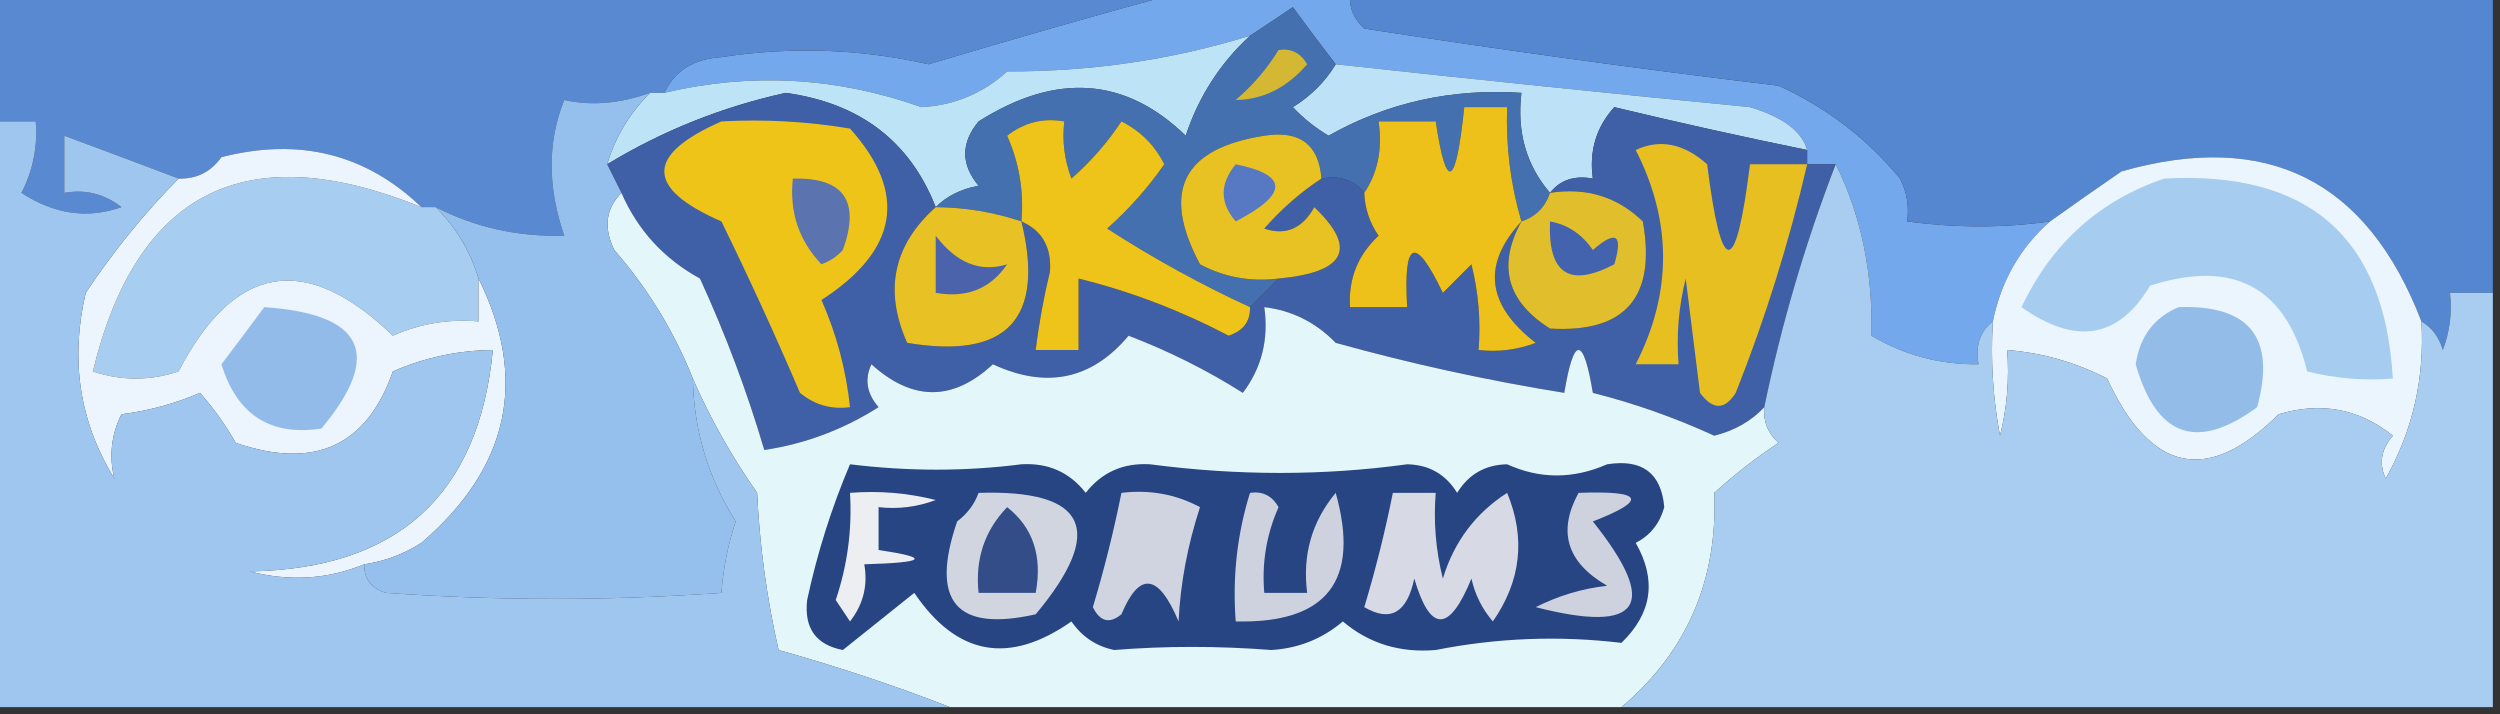 <?xml version="1.0" encoding="UTF-8"?>
<!DOCTYPE svg PUBLIC "-//W3C//DTD SVG 1.1//EN" "http://www.w3.org/Graphics/SVG/1.1/DTD/svg11.dtd">
<svg xmlns="http://www.w3.org/2000/svg" version="1.1" width="175px" height="50px" style="shape-rendering:geometricPrecision; text-rendering:geometricPrecision; image-rendering:optimizeQuality; fill-rule:evenodd; clip-rule:evenodd" xmlns:xlink="http://www.w3.org/1999/xlink">
<rect width="100%" height="100%" fill="#333333" stroke="none"/>
<g><path style="opacity:1" fill="#74a8ed" d="M 82.5,-0.5 C 86.5,-0.5 90.5,-0.5 94.5,-0.5C 94.414,0.496 94.748,1.329 95.5,2C 105.113,3.497 114.78,4.831 124.5,6C 127.838,7.516 130.672,9.683 133,12.5C 133.483,13.448 133.649,14.448 133.5,15.5C 136.936,15.962 140.269,15.962 143.5,15.5C 141.412,17.336 140.079,19.669 139.5,22.5C 138.596,23.209 138.263,24.209 138.5,25.5C 135.801,25.534 133.301,24.867 131,23.5C 131.102,19.044 130.268,15.044 128.5,11.5C 127.833,11.5 127.167,11.5 126.5,11.5C 126.5,11.167 126.5,10.833 126.5,10.5C 126.134,9.191 124.801,8.191 122.5,7.5C 112.713,6.541 103.047,5.541 93.5,4.5C 92.521,3.235 91.521,1.901 90.5,0.5C 89.482,1.193 88.482,1.859 87.5,2.5C 82.072,4.182 76.405,5.015 70.5,5C 68.791,6.545 66.791,7.378 64.5,7.5C 58.567,5.394 52.567,5.06 46.5,6.5C 47.23,4.955 48.563,4.122 50.5,4C 55.375,3.247 60.208,3.414 65,4.5C 71.045,2.689 76.878,1.022 82.5,-0.5 Z"/></g>
<g><path style="opacity:1" fill="#bde1f6" d="M 93.5,4.5 C 103.047,5.541 112.713,6.541 122.5,7.5C 124.801,8.191 126.134,9.191 126.5,10.5C 121.959,9.572 117.459,8.572 113,7.5C 111.731,8.905 111.231,10.571 111.5,12.5C 110.209,12.263 109.209,12.596 108.5,13.5C 106.837,11.562 106.171,9.228 106.5,6.5C 101.622,6.174 97.122,7.174 93,9.5C 92.075,8.953 91.242,8.287 90.5,7.5C 91.77,6.712 92.77,5.712 93.5,4.5 Z"/></g>
<g><path style="opacity:1" fill="#598ad1" d="M -0.5,-0.5 C 27.167,-0.5 54.833,-0.5 82.5,-0.5C 76.878,1.022 71.045,2.689 65,4.5C 60.208,3.414 55.375,3.247 50.5,4C 48.563,4.122 47.23,4.955 46.5,6.5C 46.167,6.5 45.833,6.5 45.5,6.5C 43.387,7.256 41.387,7.423 39.5,7C 38.319,9.915 38.319,13.082 39.5,16.5C 36.261,16.587 33.261,15.921 30.5,14.5C 30.167,14.5 29.833,14.5 29.5,14.5C 25.616,10.774 20.949,9.607 15.5,11C 14.756,12.039 13.756,12.539 12.5,12.5C 9.876,11.506 7.21,10.506 4.5,9.5C 4.5,10.833 4.5,12.167 4.5,13.5C 5.978,13.238 7.311,13.571 8.5,14.5C 6.129,15.337 3.796,15.003 1.5,13.5C 2.309,11.929 2.643,10.262 2.5,8.5C 1.5,8.5 0.5,8.5 -0.5,8.5C -0.5,5.5 -0.5,2.5 -0.5,-0.5 Z"/></g>
<g><path style="opacity:1" fill="#bde4f6" d="M 87.5,2.5 C 85.404,4.433 83.904,6.767 83,9.5C 78.764,5.393 73.93,5.06 68.5,8.5C 67.253,10.006 67.253,11.506 68.5,13C 67.263,13.232 66.263,13.732 65.5,14.5C 63.693,9.885 60.193,7.218 55,6.5C 50.538,7.483 46.371,9.15 42.5,11.5C 43.075,9.589 44.075,7.922 45.5,6.5C 45.833,6.5 46.167,6.5 46.5,6.5C 52.567,5.06 58.567,5.394 64.5,7.5C 66.791,7.378 68.791,6.545 70.5,5C 76.405,5.015 82.072,4.182 87.5,2.5 Z"/></g>
<g><path style="opacity:1" fill="#5487d0" d="M 94.5,-0.5 C 121.167,-0.5 147.833,-0.5 174.5,-0.5C 174.5,6.5 174.5,13.5 174.5,20.5C 173.5,20.5 172.5,20.5 171.5,20.5C 171.657,21.873 171.49,23.207 171,24.5C 170.722,23.584 170.222,22.918 169.5,22.5C 165.695,12.598 158.695,9.098 148.5,12C 146.767,13.189 145.1,14.356 143.5,15.5C 140.269,15.962 136.936,15.962 133.5,15.5C 133.649,14.448 133.483,13.448 133,12.5C 130.672,9.683 127.838,7.516 124.5,6C 114.78,4.831 105.113,3.497 95.5,2C 94.748,1.329 94.414,0.496 94.5,-0.5 Z"/></g>
<g><path style="opacity:1" fill="#4470af" d="M 93.5,4.5 C 92.77,5.712 91.77,6.712 90.5,7.5C 91.242,8.287 92.075,8.953 93,9.5C 97.122,7.174 101.622,6.174 106.5,6.5C 106.171,9.228 106.837,11.562 108.5,13.5C 108.167,14.5 107.5,15.167 106.5,15.5C 105.735,12.904 105.401,10.237 105.5,7.5C 104.5,7.5 103.5,7.5 102.5,7.5C 101.912,13.146 101.246,13.479 100.5,8.5C 99.167,8.5 97.833,8.5 96.5,8.5C 96.784,10.415 96.451,12.081 95.5,13.5C 94.791,12.596 93.791,12.263 92.5,12.5C 92.315,10.11 90.982,9.11 88.5,9.5C 82.771,10.394 81.271,13.394 84,18.5C 85.7,19.406 87.533,19.739 89.5,19.5C 88.833,20.167 88.167,20.833 87.5,21.5C 84.074,19.924 80.74,18.091 77.5,16C 79.019,14.649 80.352,13.149 81.5,11.5C 80.833,10.167 79.833,9.167 78.5,8.5C 77.52,9.981 76.353,11.315 75,12.5C 74.51,11.207 74.343,9.873 74.5,8.5C 73.022,8.238 71.689,8.571 70.5,9.5C 71.348,11.409 71.682,13.409 71.5,15.5C 69.565,14.851 67.565,14.517 65.5,14.5C 66.263,13.732 67.263,13.232 68.5,13C 67.253,11.506 67.253,10.006 68.5,8.5C 73.93,5.06 78.764,5.393 83,9.5C 83.904,6.767 85.404,4.433 87.5,2.5C 88.482,1.859 89.482,1.193 90.5,0.5C 91.521,1.901 92.521,3.235 93.5,4.5 Z"/></g>
<g><path style="opacity:1" fill="#d4b833" d="M 89.5,3.5 C 90.376,3.369 91.043,3.702 91.5,4.5C 90.084,6.139 88.417,6.973 86.5,7C 87.71,5.961 88.71,4.794 89.5,3.5 Z"/></g>
<g><path style="opacity:1" fill="#a7cef1" d="M 29.5,14.5 C 29.833,14.5 30.167,14.5 30.5,14.5C 31.925,15.922 32.925,17.589 33.5,19.5C 33.5,20.5 33.5,21.5 33.5,22.5C 31.409,22.318 29.409,22.652 27.5,23.5C 21.411,17.626 16.411,18.459 12.5,26C 10.5,26.667 8.5,26.667 6.5,26C 9.568,13.351 17.234,9.517 29.5,14.5 Z"/></g>
<g><path style="opacity:1" fill="#ebf5fd" d="M 169.5,22.5 C 169.732,26.457 168.899,30.124 167,33.5C 166.508,32.451 166.674,31.451 167.5,30.5C 165.133,28.605 162.466,28.105 159.5,29C 154.546,33.934 150.546,33.101 147.5,26.5C 145.293,25.365 142.96,24.698 140.5,24.5C 140.662,26.527 140.495,28.527 140,30.5C 139.503,27.854 139.336,25.187 139.5,22.5C 140.079,19.669 141.412,17.336 143.5,15.5C 145.1,14.356 146.767,13.189 148.5,12C 158.695,9.098 165.695,12.598 169.5,22.5 Z"/></g>
<g><path style="opacity:1" fill="#a6cdf0" d="M 151.5,12.5 C 161.601,11.944 166.935,16.61 167.5,26.5C 165.473,26.662 163.473,26.495 161.5,26C 160.053,20.108 156.387,18.108 150.5,20C 148.311,23.689 145.311,24.189 141.5,21.5C 143.634,17.026 146.968,14.026 151.5,12.5 Z"/></g>
<g><path style="opacity:1" fill="#ecf5fd" d="M 29.5,14.5 C 17.234,9.517 9.568,13.351 6.5,26C 8.5,26.667 10.5,26.667 12.5,26C 16.411,18.459 21.411,17.626 27.5,23.5C 29.409,22.652 31.409,22.318 33.5,22.5C 33.5,21.5 33.5,20.5 33.5,19.5C 36.983,26.548 35.649,32.714 29.5,38C 28.255,38.791 26.922,39.291 25.5,39.5C 22.927,40.555 20.261,40.722 17.5,40C 27.852,39.81 33.519,34.643 34.5,24.5C 32.073,24.523 29.74,25.023 27.5,26C 25.674,31.228 22.007,32.895 16.5,31C 15.789,29.745 14.956,28.579 14,27.5C 12.266,28.249 10.433,28.749 8.5,29C 7.788,30.425 7.621,31.925 8,33.5C 5.564,29.517 4.898,25.184 6,20.5C 7.946,17.58 10.113,14.913 12.5,12.5C 13.756,12.539 14.756,12.039 15.5,11C 20.949,9.607 25.616,10.774 29.5,14.5 Z"/></g>
<g><path style="opacity:1" fill="#93bbe9" d="M 18.5,21.5 C 25.492,21.976 26.825,24.809 22.5,30C 18.927,30.541 16.593,29.041 15.5,25.5C 16.524,24.148 17.524,22.815 18.5,21.5 Z"/></g>
<g><path style="opacity:1" fill="#3f60a6" d="M 65.5,14.5 C 62.528,17.16 61.861,20.327 63.5,24C 70.494,25.174 73.161,22.34 71.5,15.5C 72.947,16.134 73.613,17.301 73.5,19C 73.057,20.825 72.723,22.658 72.5,24.5C 73.5,24.5 74.5,24.5 75.5,24.5C 75.5,22.833 75.5,21.167 75.5,19.5C 79.134,20.397 82.634,21.73 86,23.5C 87.03,23.164 87.53,22.497 87.5,21.5C 88.167,20.833 88.833,20.167 89.5,19.5C 94.206,19.059 95.039,17.392 92,14.5C 91.163,16.007 89.996,16.507 88.5,16C 89.705,14.624 91.038,13.458 92.5,12.5C 93.791,12.263 94.791,12.596 95.5,13.5C 95.539,14.583 95.873,15.583 96.5,16.5C 95.05,17.85 94.383,19.517 94.5,21.5C 95.833,21.5 97.167,21.5 98.5,21.5C 98.225,16.78 99.059,16.446 101,20.5C 101.667,19.833 102.333,19.167 103,18.5C 103.495,20.473 103.662,22.473 103.5,24.5C 104.873,24.657 106.207,24.49 107.5,24C 104.058,21.343 103.724,18.51 106.5,15.5C 104.806,18.589 105.472,21.089 108.5,23C 113.775,23.311 115.942,20.811 115,15.5C 113.211,13.771 111.044,13.104 108.5,13.5C 109.209,12.596 110.209,12.263 111.5,12.5C 111.231,10.571 111.731,8.905 113,7.5C 117.459,8.572 121.959,9.572 126.5,10.5C 126.5,10.833 126.5,11.167 126.5,11.5C 127.167,11.5 127.833,11.5 128.5,11.5C 126.373,17.003 124.706,22.67 123.5,28.5C 122.601,29.471 121.434,30.138 120,30.5C 117.245,29.237 114.412,28.237 111.5,27.5C 110.833,23.5 110.167,23.5 109.5,27.5C 104.094,26.628 98.761,25.462 93.5,24C 92.1,22.562 90.433,21.729 88.5,21.5C 88.819,23.75 88.319,25.75 87,27.5C 84.473,25.903 81.806,24.57 79,23.5C 76.422,26.571 73.256,27.238 69.5,25.5C 66.706,28.1 63.873,28.1 61,25.5C 60.508,26.549 60.674,27.549 61.5,28.5C 59.029,30.071 56.363,31.071 53.5,31.5C 52.298,27.422 50.798,23.422 49,19.5C 46.479,18.119 44.645,16.119 43.5,13.5C 43.167,12.833 42.833,12.167 42.5,11.5C 46.371,9.15 50.538,7.483 55,6.5C 60.193,7.218 63.693,9.885 65.5,14.5 Z"/></g>
<g><path style="opacity:1" fill="#e8c224" d="M 65.5,14.5 C 67.565,14.517 69.565,14.851 71.5,15.5C 73.161,22.34 70.494,25.174 63.5,24C 61.861,20.327 62.528,17.16 65.5,14.5 Z"/></g>
<g><path style="opacity:1" fill="#e7bf21" d="M 126.5,11.5 C 125.242,16.943 123.575,22.276 121.5,27.5C 120.726,28.711 119.893,28.711 119,27.5C 118.667,24.833 118.333,22.167 118,19.5C 117.505,21.473 117.338,23.473 117.5,25.5C 116.5,25.5 115.5,25.5 114.5,25.5C 117.053,20.508 117.053,15.508 114.5,10.5C 116.195,9.708 117.862,10.042 119.5,11.5C 120.505,19.483 121.505,19.483 122.5,11.5C 123.833,11.5 125.167,11.5 126.5,11.5 Z"/></g>
<g><path style="opacity:1" fill="#e1be2b" d="M 108.5,13.5 C 111.044,13.104 113.211,13.771 115,15.5C 115.942,20.811 113.775,23.311 108.5,23C 105.472,21.089 104.806,18.589 106.5,15.5C 107.5,15.167 108.167,14.5 108.5,13.5 Z"/></g>
<g><path style="opacity:1" fill="#4b63ab" d="M 65.5,16.5 C 66.956,18.418 68.623,19.085 70.5,18.5C 69.332,20.217 67.665,20.884 65.5,20.5C 65.5,19.167 65.5,17.833 65.5,16.5 Z"/></g>
<g><path style="opacity:1" fill="#4363ae" d="M 108.5,15.5 C 109.735,15.721 110.735,16.388 111.5,17.5C 113.127,16.081 113.627,16.414 113,18.5C 109.85,20.161 108.35,19.161 108.5,15.5 Z"/></g>
<g><path style="opacity:1" fill="#e7c222" d="M 92.5,12.5 C 91.038,13.458 89.705,14.624 88.5,16C 89.996,16.507 91.163,16.007 92,14.5C 95.039,17.392 94.206,19.059 89.5,19.5C 87.533,19.739 85.7,19.406 84,18.5C 81.271,13.394 82.771,10.394 88.5,9.5C 90.982,9.11 92.315,10.11 92.5,12.5 Z"/></g>
<g><path style="opacity:1" fill="#5778c3" d="M 86.5,11.5 C 90.193,12.247 90.193,13.58 86.5,15.5C 85.374,14.192 85.374,12.858 86.5,11.5 Z"/></g>
<g><path style="opacity:1" fill="#edc11a" d="M 106.5,15.5 C 103.724,18.51 104.058,21.343 107.5,24C 106.207,24.49 104.873,24.657 103.5,24.5C 103.662,22.473 103.495,20.473 103,18.5C 102.333,19.167 101.667,19.833 101,20.5C 99.059,16.446 98.225,16.78 98.5,21.5C 97.167,21.5 95.833,21.5 94.5,21.5C 94.383,19.517 95.05,17.85 96.5,16.5C 95.873,15.583 95.539,14.583 95.5,13.5C 96.451,12.081 96.784,10.415 96.5,8.5C 97.833,8.5 99.167,8.5 100.5,8.5C 101.246,13.479 101.912,13.146 102.5,7.5C 103.5,7.5 104.5,7.5 105.5,7.5C 105.401,10.237 105.735,12.904 106.5,15.5 Z"/></g>
<g><path style="opacity:1" fill="#eec41b" d="M 87.5,21.5 C 87.53,22.497 87.03,23.164 86,23.5C 82.634,21.73 79.134,20.397 75.5,19.5C 75.5,21.167 75.5,22.833 75.5,24.5C 74.5,24.5 73.5,24.5 72.5,24.5C 72.723,22.658 73.057,20.825 73.5,19C 73.613,17.301 72.947,16.134 71.5,15.5C 71.682,13.409 71.348,11.409 70.5,9.5C 71.689,8.571 73.022,8.238 74.5,8.5C 74.343,9.873 74.51,11.207 75,12.5C 76.353,11.315 77.52,9.981 78.5,8.5C 79.833,9.167 80.833,10.167 81.5,11.5C 80.352,13.149 79.019,14.649 77.5,16C 80.74,18.091 84.074,19.924 87.5,21.5 Z"/></g>
<g><path style="opacity:1" fill="#efc419" d="M 50.5,8.5 C 53.518,8.335 56.518,8.502 59.5,9C 63.552,13.517 62.886,17.517 57.5,21C 58.554,23.382 59.221,25.882 59.5,28.5C 58.178,28.67 57.011,28.337 56,27.5C 54.256,23.423 52.423,19.423 50.5,15.5C 45.17,13.174 45.17,10.841 50.5,8.5 Z"/></g>
<g><path style="opacity:1" fill="#5b74af" d="M 55.5,12.5 C 59.071,12.408 60.238,14.074 59,17.5C 58.586,17.957 58.086,18.291 57.5,18.5C 55.914,16.827 55.247,14.827 55.5,12.5 Z"/></g>
<g><path style="opacity:1" fill="#e3f6fa" d="M 43.5,13.5 C 44.645,16.119 46.479,18.119 49,19.5C 50.798,23.422 52.298,27.422 53.5,31.5C 56.363,31.071 59.029,30.071 61.5,28.5C 60.674,27.549 60.508,26.549 61,25.5C 63.873,28.1 66.706,28.1 69.5,25.5C 73.256,27.238 76.422,26.571 79,23.5C 81.806,24.57 84.473,25.903 87,27.5C 88.319,25.75 88.819,23.75 88.5,21.5C 90.433,21.729 92.1,22.562 93.5,24C 98.761,25.462 104.094,26.628 109.5,27.5C 110.167,23.5 110.833,23.5 111.5,27.5C 114.412,28.237 117.245,29.237 120,30.5C 121.434,30.138 122.601,29.471 123.5,28.5C 123.414,29.496 123.748,30.329 124.5,31C 122.91,32.046 121.41,33.212 120,34.5C 120.24,40.634 118.073,45.634 113.5,49.5C 97.833,49.5 82.167,49.5 66.5,49.5C 62.716,48.02 58.716,46.687 54.5,45.5C 53.675,41.878 53.175,38.211 53,34.5C 51.207,31.938 49.707,29.272 48.5,26.5C 47.18,23.194 45.346,20.194 43,17.5C 42.235,15.934 42.402,14.601 43.5,13.5 Z"/></g>
<g><path style="opacity:1" fill="#95c0ed" d="M 45.5,6.5 C 44.075,7.922 43.075,9.589 42.5,11.5C 42.833,12.167 43.167,12.833 43.5,13.5C 42.402,14.601 42.235,15.934 43,17.5C 45.346,20.194 47.18,23.194 48.5,26.5C 48.568,30.105 49.568,33.439 51.5,36.5C 50.954,38.135 50.62,39.801 50.5,41.5C 42.692,42.061 34.858,42.061 27,41.5C 25.97,41.164 25.47,40.497 25.5,39.5C 26.922,39.291 28.255,38.791 29.5,38C 35.649,32.714 36.983,26.548 33.5,19.5C 32.925,17.589 31.925,15.922 30.5,14.5C 33.261,15.921 36.261,16.587 39.5,16.5C 38.319,13.082 38.319,9.915 39.5,7C 41.387,7.423 43.387,7.256 45.5,6.5 Z"/></g>
<g><path style="opacity:1" fill="#264582" d="M 59.5,32.5 C 63.587,33.001 67.587,33.001 71.5,32.5C 73.374,32.39 74.874,33.056 76,34.5C 77.126,33.056 78.626,32.39 80.5,32.5C 86.641,33.307 92.641,33.307 98.5,32.5C 100.029,32.529 101.196,33.196 102,34.5C 102.804,33.196 103.971,32.529 105.5,32.5C 107.79,33.541 110.124,33.541 112.5,32.5C 114.955,32.112 116.288,33.112 116.5,35.5C 116.182,36.647 115.516,37.481 114.5,38C 115.982,40.592 115.648,42.925 113.5,45C 109.136,44.482 104.802,44.648 100.5,45.5C 97.989,45.712 95.822,45.045 94,43.5C 92.562,44.718 90.895,45.385 89,45.5C 85.246,45.211 81.579,45.211 78,45.5C 76.739,45.241 75.739,44.574 75,43.5C 70.639,46.561 66.972,45.894 64,41.5C 62.333,42.833 60.667,44.167 59,45.5C 57.115,45.138 56.281,43.971 56.5,42C 57.208,38.71 58.208,35.544 59.5,32.5 Z"/></g>
<g><path style="opacity:1" fill="#d0d5e0" d="M 68.5,34.5 C 76.094,34.262 77.427,37.096 72.5,43C 66.92,44.261 65.087,42.094 67,36.5C 67.717,35.956 68.217,35.289 68.5,34.5 Z"/></g>
<g><path style="opacity:1" fill="#334d88" d="M 70.5,35.5 C 72.308,36.918 72.975,38.918 72.5,41.5C 71.167,41.5 69.833,41.5 68.5,41.5C 68.252,39.142 68.919,37.142 70.5,35.5 Z"/></g>
<g><path style="opacity:1" fill="#a9cdf1" d="M 128.5,11.5 C 130.268,15.044 131.102,19.044 131,23.5C 133.301,24.867 135.801,25.534 138.5,25.5C 138.263,24.209 138.596,23.209 139.5,22.5C 139.336,25.187 139.503,27.854 140,30.5C 140.495,28.527 140.662,26.527 140.5,24.5C 142.96,24.698 145.293,25.365 147.5,26.5C 150.546,33.101 154.546,33.934 159.5,29C 162.466,28.105 165.133,28.605 167.5,30.5C 166.674,31.451 166.508,32.451 167,33.5C 168.899,30.124 169.732,26.457 169.5,22.5C 170.222,22.918 170.722,23.584 171,24.5C 171.49,23.207 171.657,21.873 171.5,20.5C 172.5,20.5 173.5,20.5 174.5,20.5C 174.5,30.167 174.5,39.833 174.5,49.5C 154.167,49.5 133.833,49.5 113.5,49.5C 118.073,45.634 120.24,40.634 120,34.5C 121.41,33.212 122.91,32.046 124.5,31C 123.748,30.329 123.414,29.496 123.5,28.5C 124.706,22.67 126.373,17.003 128.5,11.5 Z"/></g>
<g><path style="opacity:1" fill="#94bce9" d="M 152.5,21.5 C 157.494,21.329 159.328,23.662 158,28.5C 153.791,31.596 150.958,30.596 149.5,25.5C 149.787,23.557 150.787,22.223 152.5,21.5 Z"/></g>
<g><path style="opacity:1" fill="#ced2de" d="M 87.5,34.5 C 88.376,34.369 89.043,34.703 89.5,35.5C 88.652,37.409 88.318,39.409 88.5,41.5C 89.5,41.5 90.5,41.5 91.5,41.5C 91.162,38.843 91.829,36.51 93.5,34.5C 95.226,40.652 92.893,43.652 86.5,43.5C 86.264,40.392 86.597,37.392 87.5,34.5 Z"/></g>
<g><path style="opacity:1" fill="#eceef2" d="M 59.5,34.5 C 61.527,34.338 63.527,34.505 65.5,35C 64.207,35.49 62.873,35.657 61.5,35.5C 61.5,36.5 61.5,37.5 61.5,38.5C 65.172,39.045 64.838,39.378 60.5,39.5C 60.762,40.978 60.429,42.311 59.5,43.5C 59.167,43 58.833,42.5 58.5,42C 59.322,39.566 59.656,37.066 59.5,34.5 Z"/></g>
<g><path style="opacity:1" fill="#d0d4e0" d="M 78.5,34.5 C 80.467,34.261 82.3,34.594 84,35.5C 83.126,38.191 82.626,40.858 82.5,43.5C 81.095,40.148 79.761,39.981 78.5,43C 77.668,43.688 77.002,43.521 76.5,42.5C 77.295,39.856 77.962,37.189 78.5,34.5 Z"/></g>
<g><path style="opacity:1" fill="#d7dae4" d="M 97.5,34.5 C 98.5,34.5 99.5,34.5 100.5,34.5C 100.338,36.527 100.505,38.527 101,40.5C 101.782,37.924 103.282,35.924 105.5,34.5C 106.807,37.663 106.474,40.663 104.5,43.5C 103.749,42.624 103.249,41.624 103,40.5C 101.447,44.299 100.114,44.299 99,40.5C 98.492,42.904 97.326,43.571 95.5,42.5C 96.295,39.856 96.962,37.189 97.5,34.5 Z"/></g>
<g><path style="opacity:1" fill="#9ec6ef" d="M -0.5,8.5 C 0.5,8.5 1.5,8.5 2.5,8.5C 2.643,10.262 2.309,11.929 1.5,13.5C 3.796,15.003 6.129,15.337 8.5,14.5C 7.311,13.571 5.978,13.238 4.5,13.5C 4.5,12.167 4.5,10.833 4.5,9.5C 7.21,10.506 9.876,11.506 12.5,12.5C 10.113,14.913 7.946,17.58 6,20.5C 4.898,25.184 5.564,29.517 8,33.5C 7.621,31.925 7.788,30.425 8.5,29C 10.433,28.749 12.266,28.249 14,27.5C 14.956,28.579 15.789,29.745 16.5,31C 22.007,32.895 25.674,31.228 27.5,26C 29.74,25.023 32.073,24.523 34.5,24.5C 33.519,34.643 27.852,39.81 17.5,40C 20.261,40.722 22.927,40.555 25.5,39.5C 25.47,40.497 25.97,41.164 27,41.5C 34.858,42.061 42.692,42.061 50.5,41.5C 50.62,39.801 50.954,38.135 51.5,36.5C 49.568,33.439 48.568,30.105 48.5,26.5C 49.707,29.272 51.207,31.938 53,34.5C 53.175,38.211 53.675,41.878 54.5,45.5C 58.716,46.687 62.716,48.02 66.5,49.5C 44.167,49.5 21.833,49.5 -0.5,49.5C -0.5,35.833 -0.5,22.167 -0.5,8.5 Z"/></g>
<g><path style="opacity:1" fill="#cdd2de" d="M 110.5,34.5 C 115.041,34.331 115.374,34.998 111.5,36.5C 116.198,42.391 114.864,44.391 107.5,42.5C 109.078,41.702 110.744,41.202 112.5,41C 109.679,39.379 109.013,37.212 110.5,34.5 Z"/></g>
</svg>
